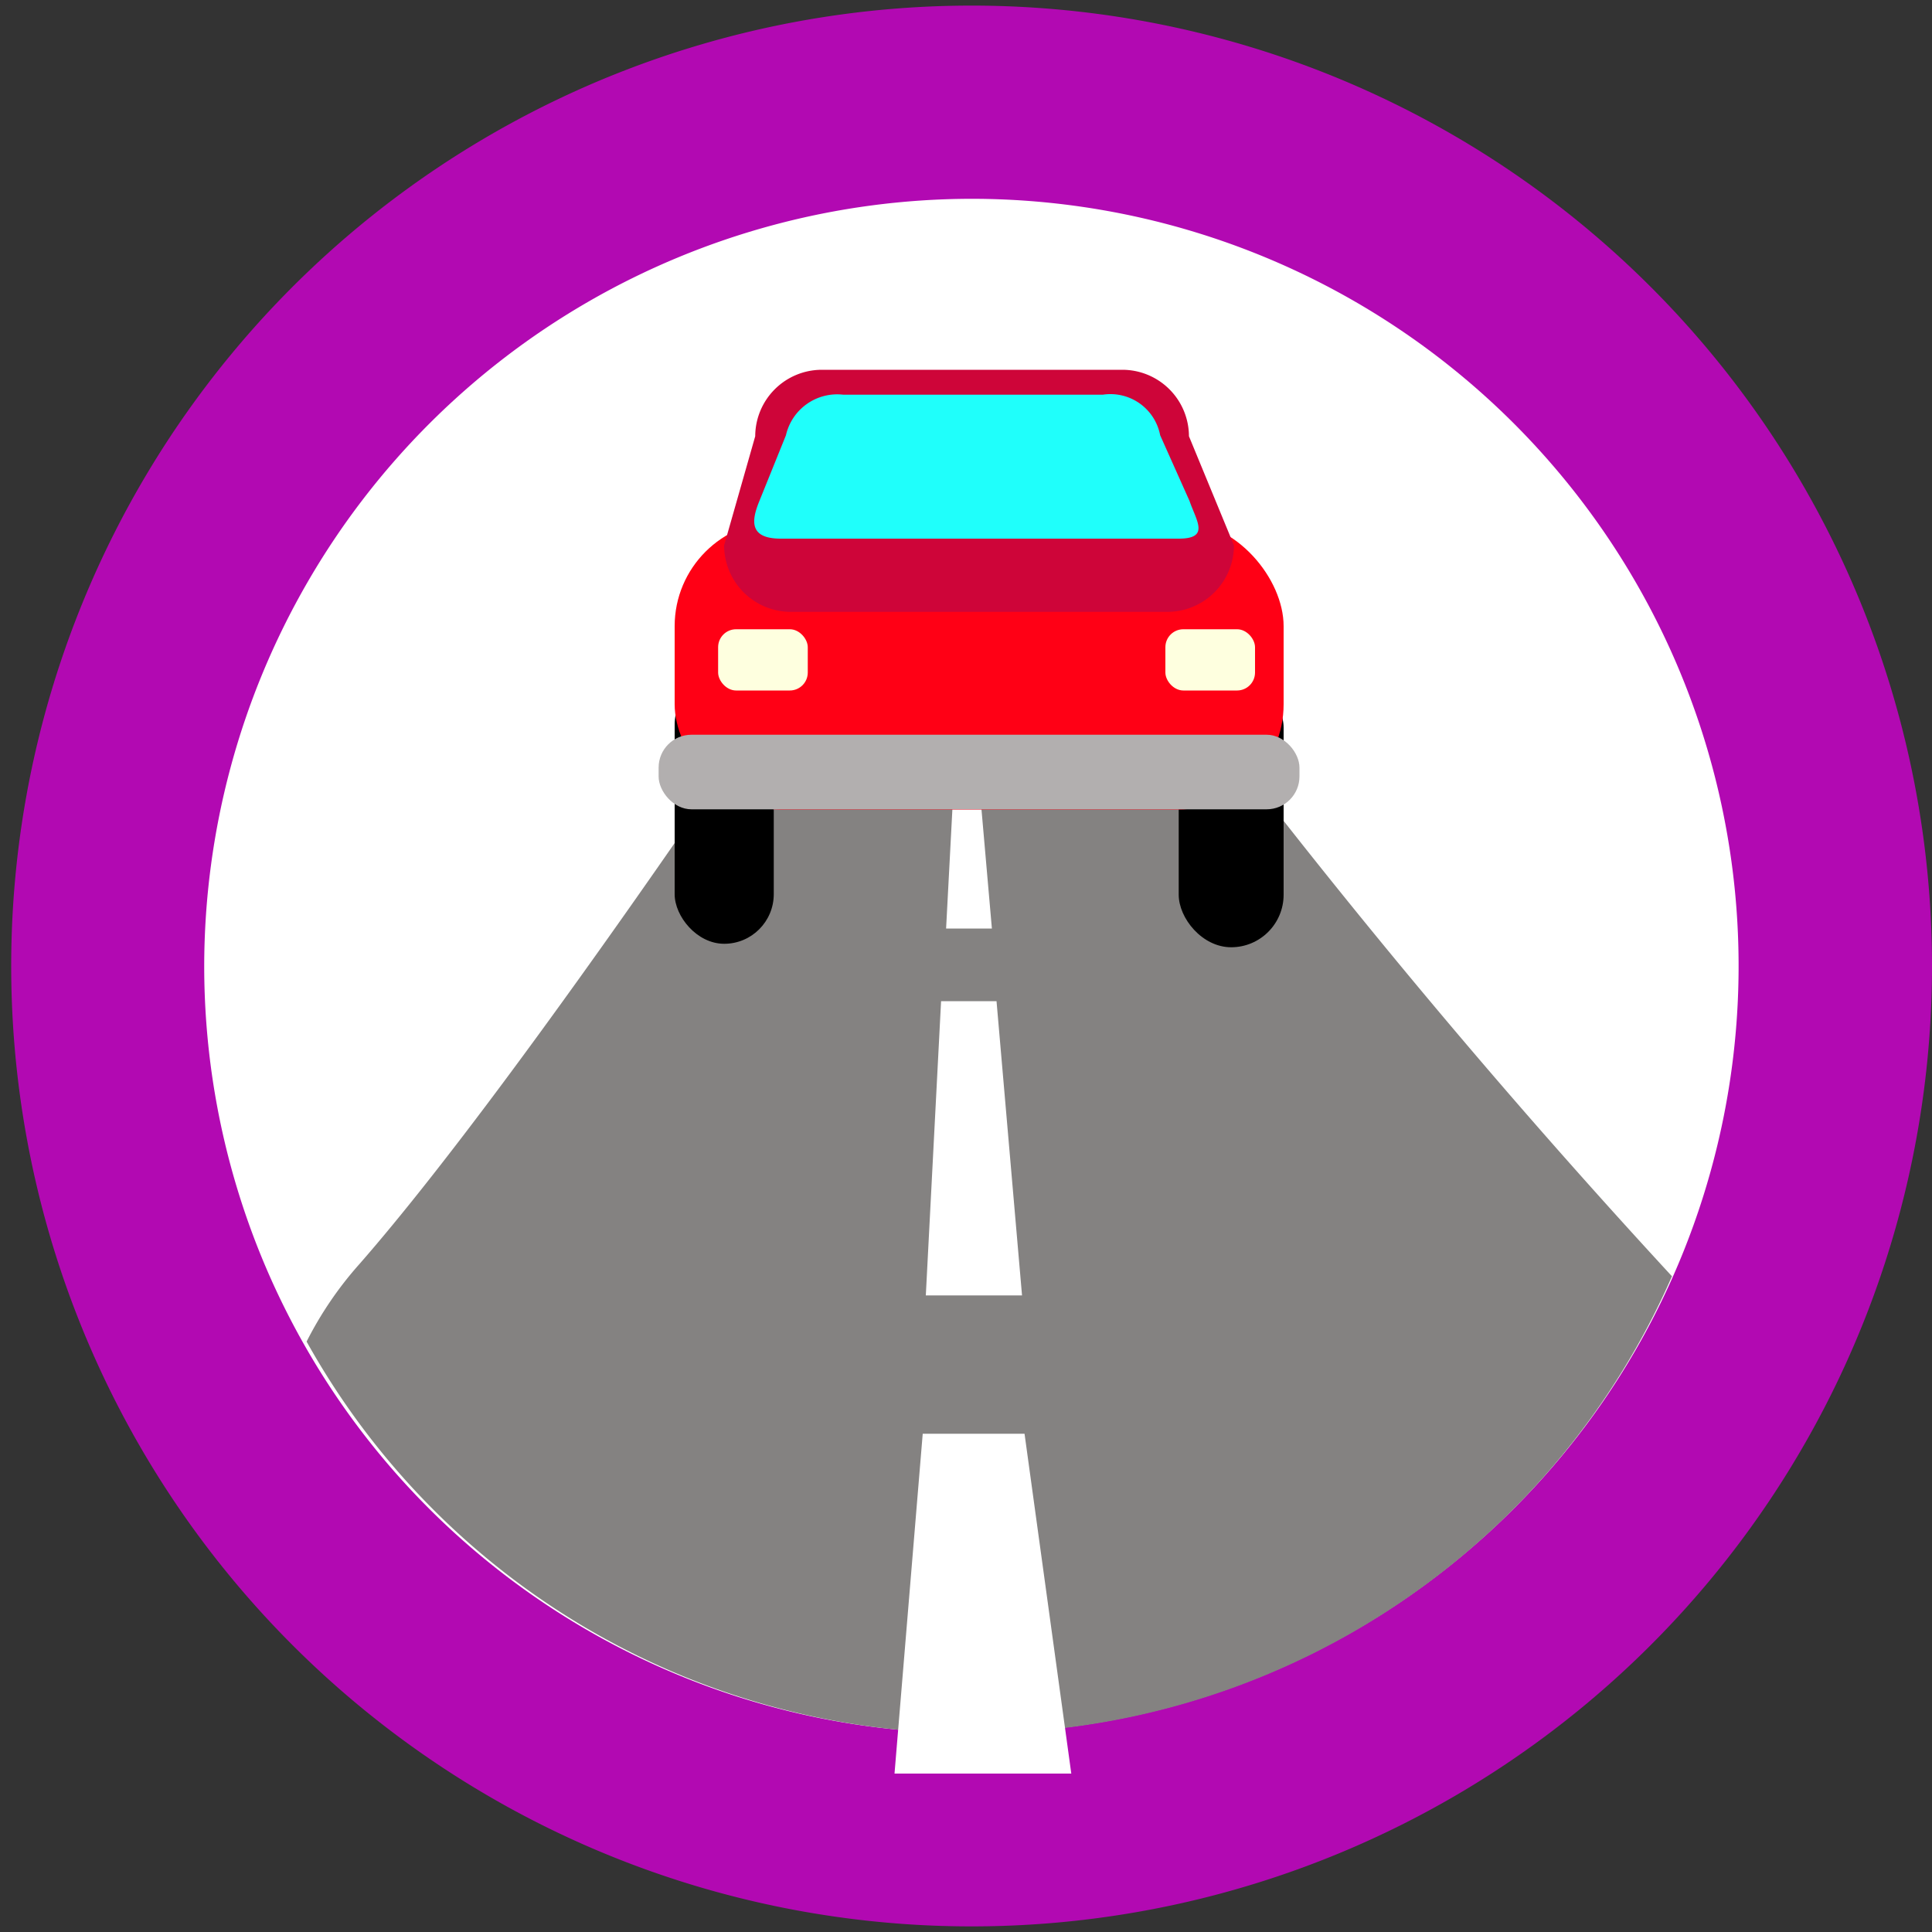 <svg xmlns="http://www.w3.org/2000/svg" width="10" height="10" viewBox="0 0 10 10"><rect x="0" y="0" width="10" height="10" fill="#333333" stroke="none"/><title>Mapeo DEFAULT v2 icon-library-infrastructure</title><g id="icon-border"><path d="M5.029.029A4.971,4.971,0,1,0,10,5,4.971,4.971,0,0,0,5.029.029Z" fill="#b209b2"/><path d="M5.029,1.029A3.971,3.971,0,1,1,1.057,5,3.976,3.976,0,0,1,5.029,1.029" fill="#fff"/></g><g id="icons"><path d="M8.654,6.606a39.274,39.274,0,0,1-2.79-3.383L4.272,3.215S2.736,5.542,1.861,6.542a1.873,1.873,0,0,0-.274.402,3.948,3.948,0,0,0,7.067-.338Z" fill="#848281"/><polygon points="5.068 3.899 4.939 3.899 4.959 3.506 5.034 3.506 5.068 3.899" fill="#fff"/><polygon points="5.134 4.806 4.897 4.806 4.935 4.085 5.071 4.085 5.134 4.806" fill="#fff"/><polygon points="5.29 6.705 4.792 6.705 4.871 5.182 5.158 5.182 5.29 6.705" fill="#fff"/><polygon points="5.545 9.18 4.63 9.18 4.776 7.421 5.303 7.421 5.545 9.18" fill="#fff"/><rect x="3.492" y="3.494" width="0.513" height="1.391" rx="0.257" ry="0.257"/><rect x="6.101" y="3.494" width="0.543" height="1.409" rx="0.272" ry="0.272"/><rect x="3.492" y="2.696" width="3.152" height="1.494" rx="0.545" ry="0.545" fill="#ff0015"/><path d="M6.043,3.167H4.092a.345.345,0,0,1-.344-.344l.161-.565a.345.345,0,0,1,.344-.344H5.81a.345.345,0,0,1,.344.344l.233.565A.345.345,0,0,1,6.043,3.167Z" fill="#ce0539"/><path d="M6.101,2.788H4.041c-.163,0-.152-.092-.112-.191l.139-.344a.272.272,0,0,1,.297-.21H5.708a.262.262,0,0,1,.297.21l.152.34C6.192,2.696,6.264,2.788,6.101,2.788Z" fill="#1ffffb"/><rect x="3.409" y="3.803" width="3.317" height="0.386" rx="0.17" ry="0.17" fill="#b2afaf"/><rect x="6.032" y="3.257" width="0.464" height="0.317" rx="0.093" ry="0.093" fill="#feffdf"/><rect x="3.717" y="3.257" width="0.464" height="0.317" rx="0.093" ry="0.093" fill="#feffdf"/></g></svg>